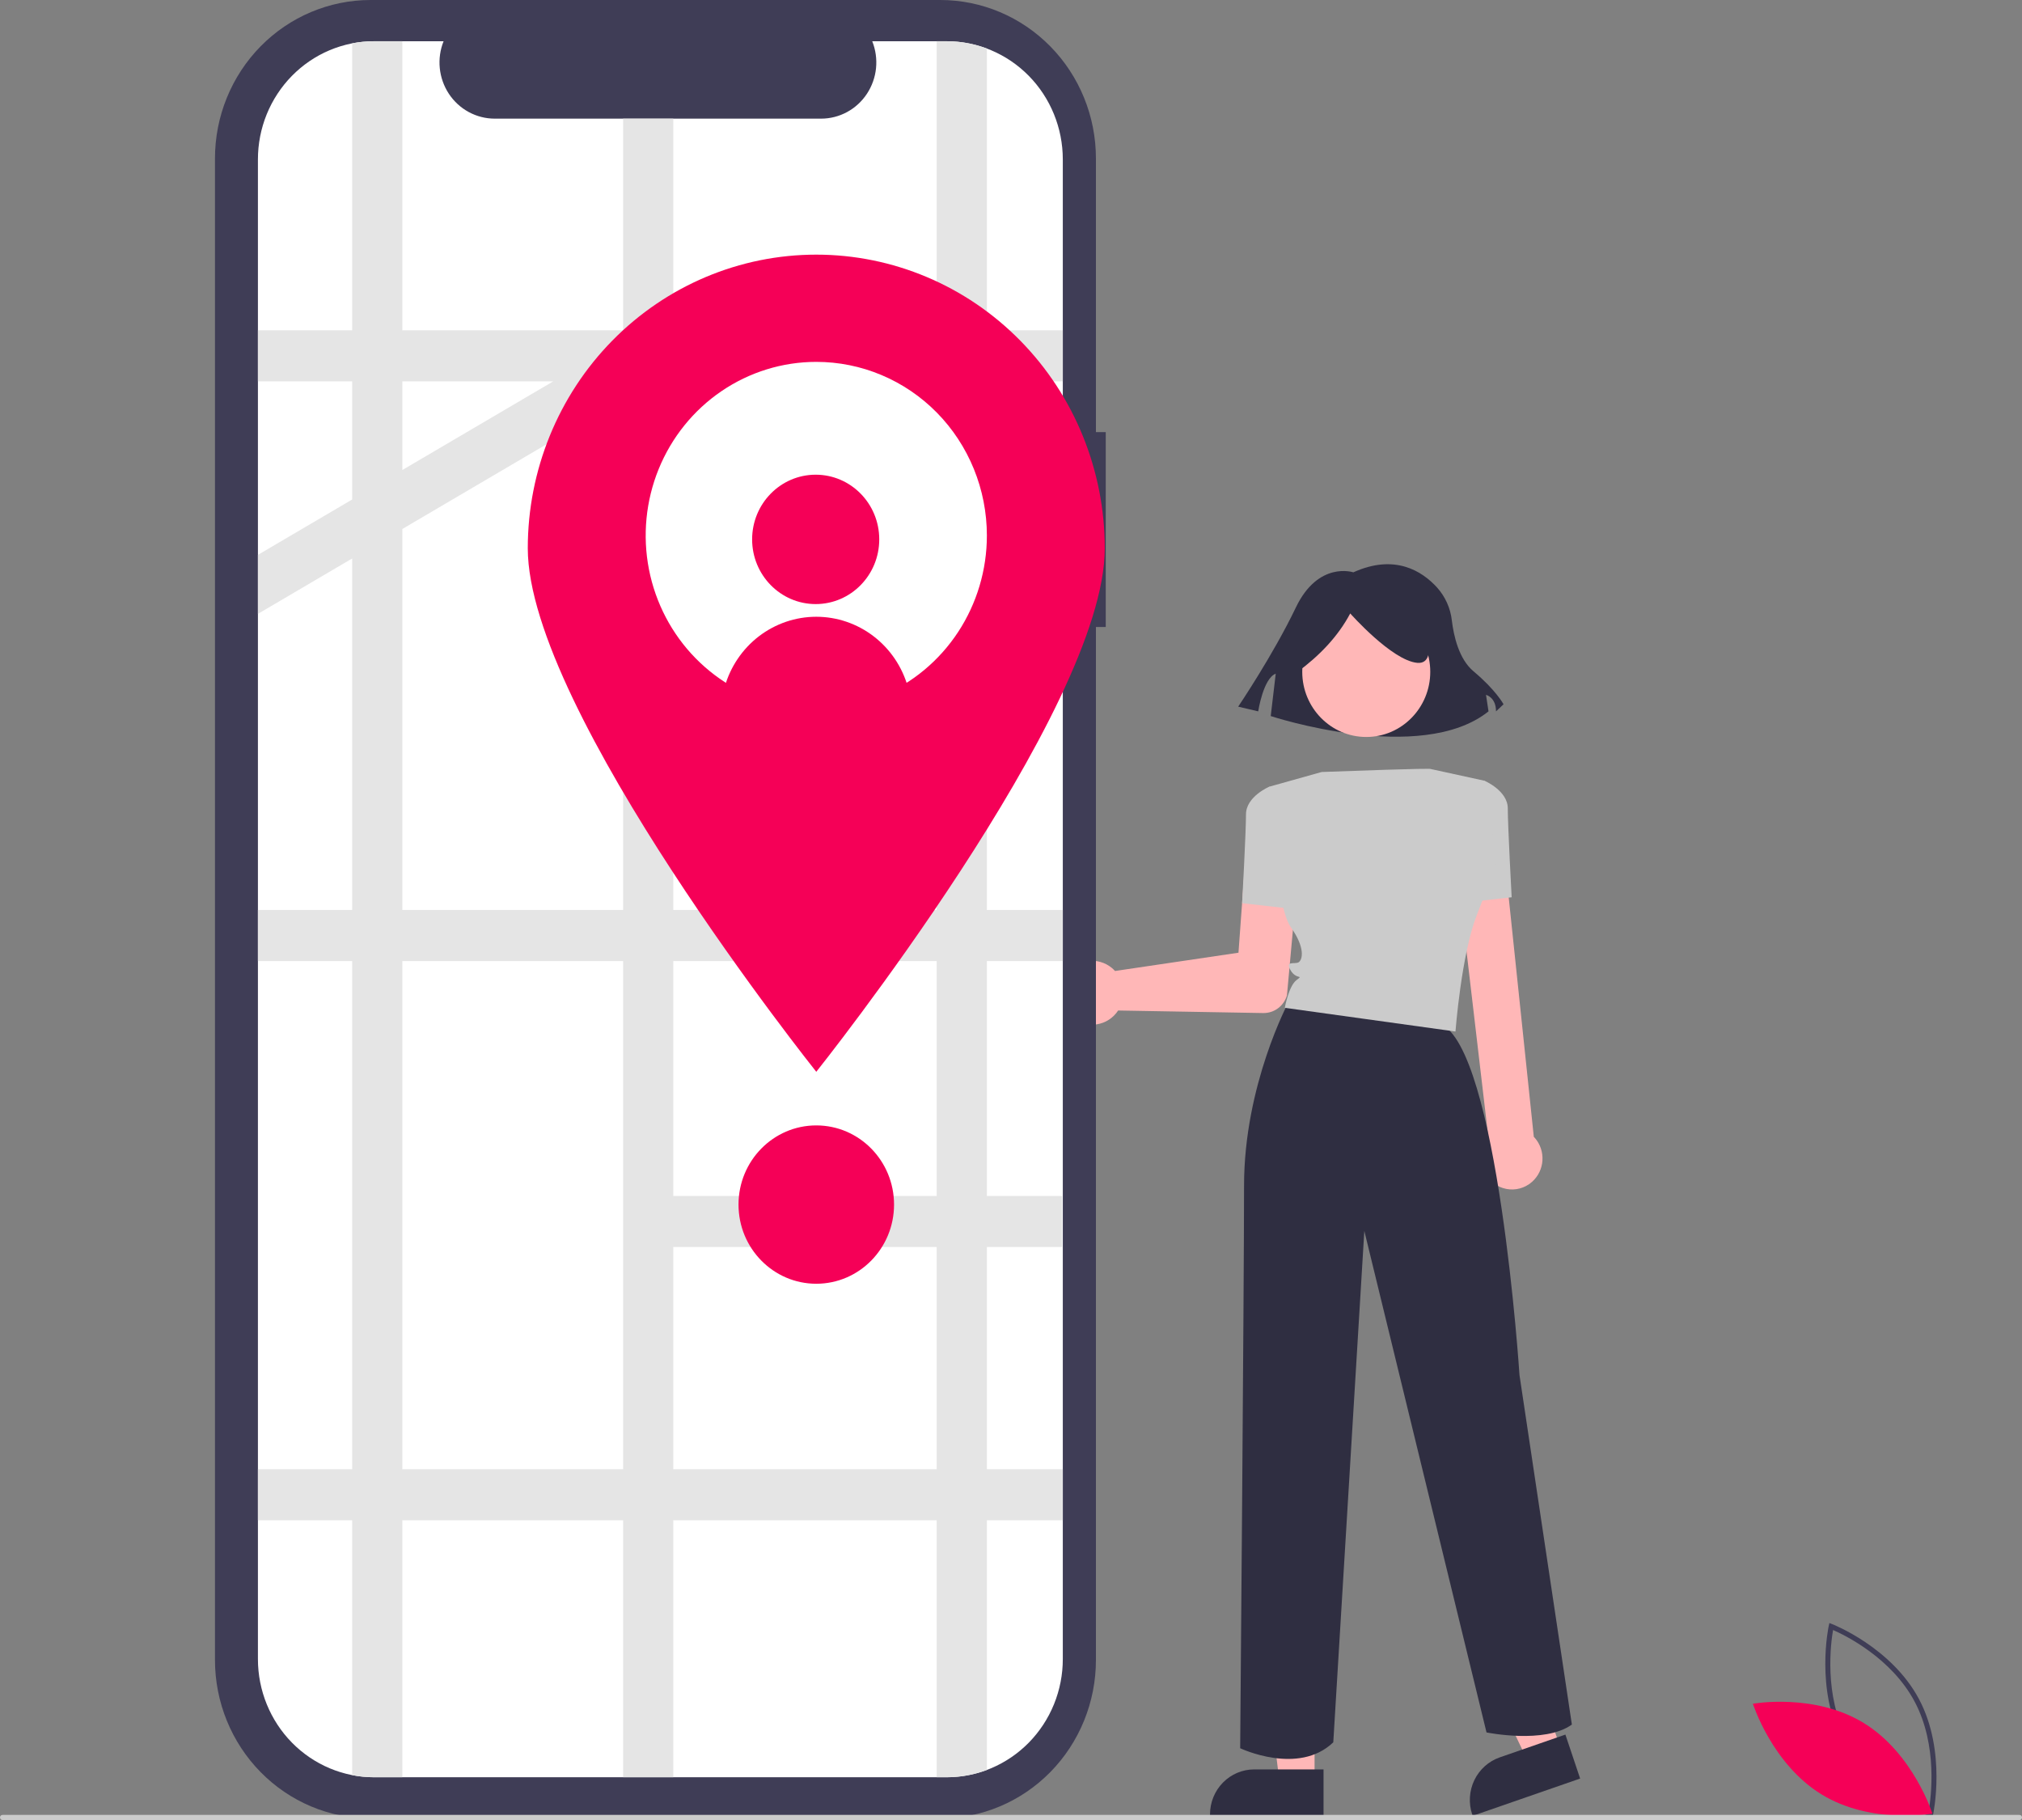 <svg width="100" height="90" viewBox="0 0 100 90" fill="none" xmlns="http://www.w3.org/2000/svg">
<rect x="0" y="0" width="100" height="90" fill="#808080" stroke="none"/>
<g clip-path="url(#clip0_365_2980)">
<path d="M95.57 89.88L95.437 89.83C95.408 89.818 92.496 88.683 91.131 86.108C89.767 83.533 90.435 80.432 90.442 80.401L90.474 80.26L90.606 80.311C90.636 80.322 93.548 81.458 94.912 84.033C96.276 86.608 95.609 89.708 95.602 89.739L95.57 89.88ZM91.35 85.988C92.503 88.165 94.805 89.281 95.388 89.536C95.499 88.9 95.846 86.328 94.694 84.153C93.542 81.978 91.239 80.86 90.656 80.605C90.545 81.241 90.198 83.813 91.35 85.988Z" fill="#3F3D56"/>
<path d="M92.174 85.204C94.626 86.706 95.57 89.688 95.57 89.688C95.57 89.688 92.539 90.236 90.087 88.734C87.636 87.233 86.691 84.251 86.691 84.251C86.691 84.251 89.722 83.703 92.174 85.204Z" fill="#F50057"/>
<path d="M52.704 48.234C52.822 48.047 52.979 47.887 53.162 47.766C53.346 47.645 53.553 47.564 53.769 47.53C53.985 47.496 54.206 47.508 54.417 47.567C54.628 47.626 54.825 47.729 54.994 47.87C55.047 47.915 55.097 47.964 55.144 48.016L61.25 47.112L61.59 42.439C61.615 42.08 61.78 41.747 62.048 41.512C62.315 41.277 62.663 41.16 63.016 41.187C63.368 41.213 63.695 41.381 63.926 41.653C64.157 41.925 64.272 42.28 64.246 42.638C64.245 42.647 64.244 42.655 64.244 42.663L63.648 49.22L63.645 49.235C63.568 49.487 63.413 49.707 63.203 49.862C62.993 50.017 62.739 50.099 62.48 50.096L55.298 49.97C55.271 50.013 55.24 50.055 55.208 50.095C55.069 50.267 54.896 50.408 54.7 50.507C54.505 50.606 54.29 50.662 54.072 50.671C53.853 50.68 53.635 50.642 53.432 50.56C53.228 50.477 53.045 50.352 52.892 50.192C52.861 50.159 52.832 50.126 52.804 50.092C52.597 49.832 52.476 49.513 52.458 49.179C52.44 48.846 52.526 48.515 52.704 48.234Z" fill="#FFB7B7"/>
<path d="M65.013 88.076L63.272 88.076L62.443 81.24L65.013 81.24L65.013 88.076Z" fill="#FFB7B7"/>
<path d="M65.457 89.794L59.842 89.794V89.722C59.842 89.132 60.073 88.566 60.482 88.149C60.892 87.732 61.448 87.498 62.028 87.498H62.028L65.457 87.498L65.457 89.794Z" fill="#2F2E41"/>
<path d="M77.181 86.469L75.533 87.041L72.581 80.843L75.013 79.999L77.181 86.469Z" fill="#FFB7B7"/>
<path d="M78.147 87.95L72.832 89.794L72.809 89.726C72.622 89.168 72.661 88.557 72.916 88.027C73.172 87.498 73.624 87.093 74.172 86.903L74.172 86.903L77.418 85.776L78.147 87.95Z" fill="#2F2E41"/>
<path d="M66.931 28.302C66.931 28.302 65.197 27.72 64.083 30.05C62.969 32.38 61.236 34.944 61.236 34.944L62.226 35.177C62.226 35.177 62.474 33.546 63.093 33.313L62.845 35.41C62.845 35.41 70.273 37.857 73.616 35.177L73.492 34.361C73.492 34.361 73.987 34.478 73.987 35.177L74.359 34.827C74.359 34.827 73.987 34.128 72.873 33.196C72.142 32.584 71.891 31.42 71.804 30.693C71.736 30.076 71.476 29.499 71.063 29.043C70.323 28.235 68.973 27.377 66.931 28.302Z" fill="#2F2E41"/>
<path d="M67.57 36.444C69.318 36.444 70.735 35.002 70.735 33.222C70.735 31.443 69.318 30 67.57 30C65.821 30 64.404 31.443 64.404 33.222C64.404 35.002 65.821 36.444 67.57 36.444Z" fill="#FFB7B7"/>
<path d="M63.349 39.097L62.773 38.902C62.773 38.902 61.622 39.39 61.622 40.269C61.622 41.148 61.43 44.663 61.43 44.663L64.02 44.956L63.349 39.097Z" fill="#CBCBCB"/>
<path d="M73.65 58.302C73.412 58.03 73.277 57.68 73.271 57.315C73.264 56.95 73.387 56.595 73.616 56.314L72 42.541C71.985 42.217 72.096 41.899 72.31 41.657C72.524 41.416 72.824 41.271 73.143 41.255C73.462 41.238 73.775 41.351 74.012 41.568C74.25 41.786 74.392 42.09 74.41 42.415C74.41 42.419 74.41 42.424 74.41 42.428L75.856 56.216C75.908 56.27 75.956 56.327 76 56.388C76.116 56.551 76.199 56.736 76.245 56.932C76.291 57.128 76.298 57.331 76.267 57.53C76.236 57.729 76.166 57.919 76.062 58.091C75.958 58.262 75.823 58.411 75.662 58.529C75.645 58.541 75.629 58.553 75.612 58.565C75.426 58.69 75.215 58.772 74.995 58.804C74.775 58.837 74.55 58.819 74.337 58.752C74.072 58.67 73.834 58.515 73.65 58.302Z" fill="#FFB7B7"/>
<path d="M72.171 44.663L74.761 44.37C74.761 44.37 74.569 40.855 74.569 39.976C74.569 39.097 73.418 38.609 73.418 38.609L72.842 38.804L72.171 44.663Z" fill="#CBCBCB"/>
<path d="M63.733 49.54C63.733 49.54 61.526 53.645 61.526 58.625C61.526 63.604 61.334 86.451 61.334 86.451C61.334 86.451 64.212 87.818 65.939 86.158L67.474 60.87L73.517 85.67C73.517 85.67 76.395 86.256 77.738 85.28L75.148 67.998C75.148 67.998 74.093 51.79 71.215 50.619C68.337 49.447 63.733 49.54 63.733 49.54Z" fill="#2F2E41"/>
<path d="M64.149 33.243C65.269 32.417 66.177 31.466 66.777 30.335C66.777 30.335 68.833 32.661 70.09 32.778C71.347 32.894 70.204 29.986 70.204 29.986L67.919 29.405L65.748 29.638L64.034 30.8L64.149 33.243Z" fill="#2F2E41"/>
<path d="M70.735 38.023C70.735 38.023 70.827 37.973 65.363 38.176L63.077 38.817L62.773 38.902C62.773 38.902 63.061 44.76 63.828 45.834C64.596 46.908 64.404 47.494 64.212 47.592C64.02 47.689 63.541 47.494 63.828 47.982C64.116 48.47 64.5 48.178 64.116 48.47C63.732 48.763 63.541 49.837 63.541 49.837L71.982 51.009C71.982 51.009 72.27 47.201 73.037 45.248C73.805 43.296 73.997 42.514 73.997 42.514L73.421 38.609L70.735 38.023Z" fill="#CBCBCB"/>
<path d="M54.686 21.369H54.2V7.834C54.2 5.756 53.389 3.764 51.946 2.295C50.502 0.825 48.545 3.34913e-06 46.503 0L18.328 0C16.287 -5.69346e-06 14.329 0.825 12.886 2.294C11.443 3.764 10.632 5.756 10.632 7.834V82.09C10.632 84.168 11.443 86.16 12.886 87.629C14.329 89.098 16.287 89.924 18.328 89.924H46.503C47.514 89.924 48.515 89.721 49.449 89.327C50.383 88.934 51.231 88.357 51.946 87.629C52.661 86.902 53.227 86.038 53.614 85.088C54.001 84.137 54.2 83.119 54.2 82.09V31.004H54.686L54.686 21.369Z" fill="#3F3D56"/>
<path d="M52.562 7.889V82.036C52.563 82.803 52.415 83.564 52.127 84.273C51.839 84.983 51.416 85.627 50.884 86.171C50.351 86.714 49.718 87.145 49.022 87.439C48.325 87.734 47.578 87.885 46.824 87.886H18.504C16.98 87.887 15.519 87.272 14.441 86.177C13.363 85.081 12.757 83.595 12.756 82.044V7.889C12.755 7.121 12.903 6.361 13.191 5.651C13.48 4.942 13.902 4.297 14.435 3.754C14.968 3.211 15.601 2.779 16.298 2.485C16.995 2.191 17.741 2.039 18.496 2.039H21.938C21.769 2.461 21.704 2.918 21.75 3.372C21.796 3.825 21.95 4.26 22.2 4.639C22.45 5.017 22.787 5.327 23.183 5.541C23.578 5.755 24.019 5.867 24.467 5.867H40.608C41.056 5.867 41.497 5.755 41.892 5.541C42.287 5.327 42.625 5.017 42.874 4.639C43.124 4.26 43.279 3.825 43.325 3.372C43.37 2.918 43.306 2.461 43.137 2.039H46.814C48.337 2.037 49.798 2.652 50.877 3.747C51.954 4.842 52.561 6.328 52.562 7.879L52.562 7.889Z" fill="white"/>
<path d="M52.562 18.859V16.333H48.807V2.4C48.169 2.16 47.494 2.037 46.814 2.038H46.325V16.333H33.298V5.867H30.817V16.333H19.898V2.038H18.504C18.139 2.038 17.775 2.073 17.417 2.143V16.333H12.756V18.859H17.417V24.7L12.756 27.439V30.356L17.417 27.617V44.998H12.756V47.524H17.417V72.653H12.756V75.179H17.417V87.781C17.775 87.852 18.139 87.887 18.504 87.886H19.898V75.179H30.817V87.886H33.298V75.179H46.325V87.886H46.814C47.494 87.887 48.169 87.765 48.807 87.525V75.179H52.562V72.653H48.807V61.667H52.529V59.141H48.807V47.524H52.562V44.998H48.807V29.592H52.562V27.067H48.807V18.859L52.562 18.859ZM27.359 18.859L19.898 23.243L19.898 18.859H27.359ZM19.898 26.159L30.817 19.743V44.998H19.898V26.159ZM19.898 72.653V47.524H30.817V72.653H19.898ZM46.325 72.653H33.298V61.667H46.325V72.653ZM46.325 59.141H33.298V47.524H46.325V59.141ZM46.325 44.998H33.298V29.592H46.325V44.998ZM46.325 27.067H33.298V18.859H46.325V27.067Z" fill="#E5E5E5"/>
<path d="M54.638 27.113C54.638 35.134 40.37 53.001 40.37 53.001C40.37 53.001 26.102 35.134 26.102 27.113C26.102 23.262 27.605 19.568 30.281 16.845C32.957 14.121 36.586 12.592 40.37 12.592C44.154 12.592 47.783 14.121 50.459 16.845C53.135 19.568 54.638 23.262 54.638 27.113Z" fill="#F50057"/>
<path d="M48.807 26.482C48.807 28.18 48.312 29.841 47.385 31.253C46.458 32.665 45.14 33.766 43.599 34.415C42.057 35.065 40.361 35.235 38.724 34.904C37.087 34.573 35.584 33.755 34.404 32.554C33.224 31.353 32.421 29.823 32.095 28.157C31.77 26.492 31.937 24.765 32.575 23.196C33.214 21.627 34.295 20.286 35.683 19.342C37.07 18.399 38.701 17.895 40.37 17.895C41.477 17.895 42.574 18.116 43.597 18.547C44.621 18.978 45.551 19.61 46.334 20.406C47.117 21.203 47.739 22.149 48.163 23.19C48.587 24.231 48.806 25.347 48.807 26.474V26.482Z" fill="white"/>
<path d="M40.341 29.872C42.077 29.872 43.484 28.439 43.484 26.673C43.484 24.906 42.077 23.474 40.341 23.474C38.605 23.474 37.197 24.906 37.197 26.673C37.197 28.439 38.605 29.872 40.341 29.872Z" fill="#F50057"/>
<path d="M44.902 33.979C43.547 34.856 41.975 35.322 40.369 35.322C38.764 35.321 37.191 34.855 35.837 33.978C36.118 32.976 36.713 32.094 37.531 31.466C38.349 30.839 39.346 30.499 40.37 30.499C41.394 30.499 42.391 30.839 43.208 31.467C44.026 32.095 44.621 32.977 44.902 33.979Z" fill="#F50057"/>
<path d="M40.37 63.482C42.494 63.482 44.216 61.729 44.216 59.567C44.216 57.405 42.494 55.652 40.37 55.652C38.246 55.652 36.524 57.405 36.524 59.567C36.524 61.729 38.246 63.482 40.37 63.482Z" fill="#F50057"/>
<path d="M99.876 90H0.124C0.091 90 0.06 89.987 0.036 89.963C0.013 89.939 0 89.907 0 89.874C0 89.84 0.013 89.808 0.036 89.784C0.06 89.761 0.091 89.748 0.124 89.748H99.876C99.909 89.748 99.94 89.761 99.964 89.784C99.987 89.808 100 89.84 100 89.874C100 89.907 99.987 89.939 99.964 89.963C99.94 89.987 99.909 90 99.876 90Z" fill="#CBCBCB"/>
</g>
<defs>
<clipPath id="clip0_365_2980">
<rect width="100" height="90" fill="white"/>
</clipPath>
</defs>
</svg>

